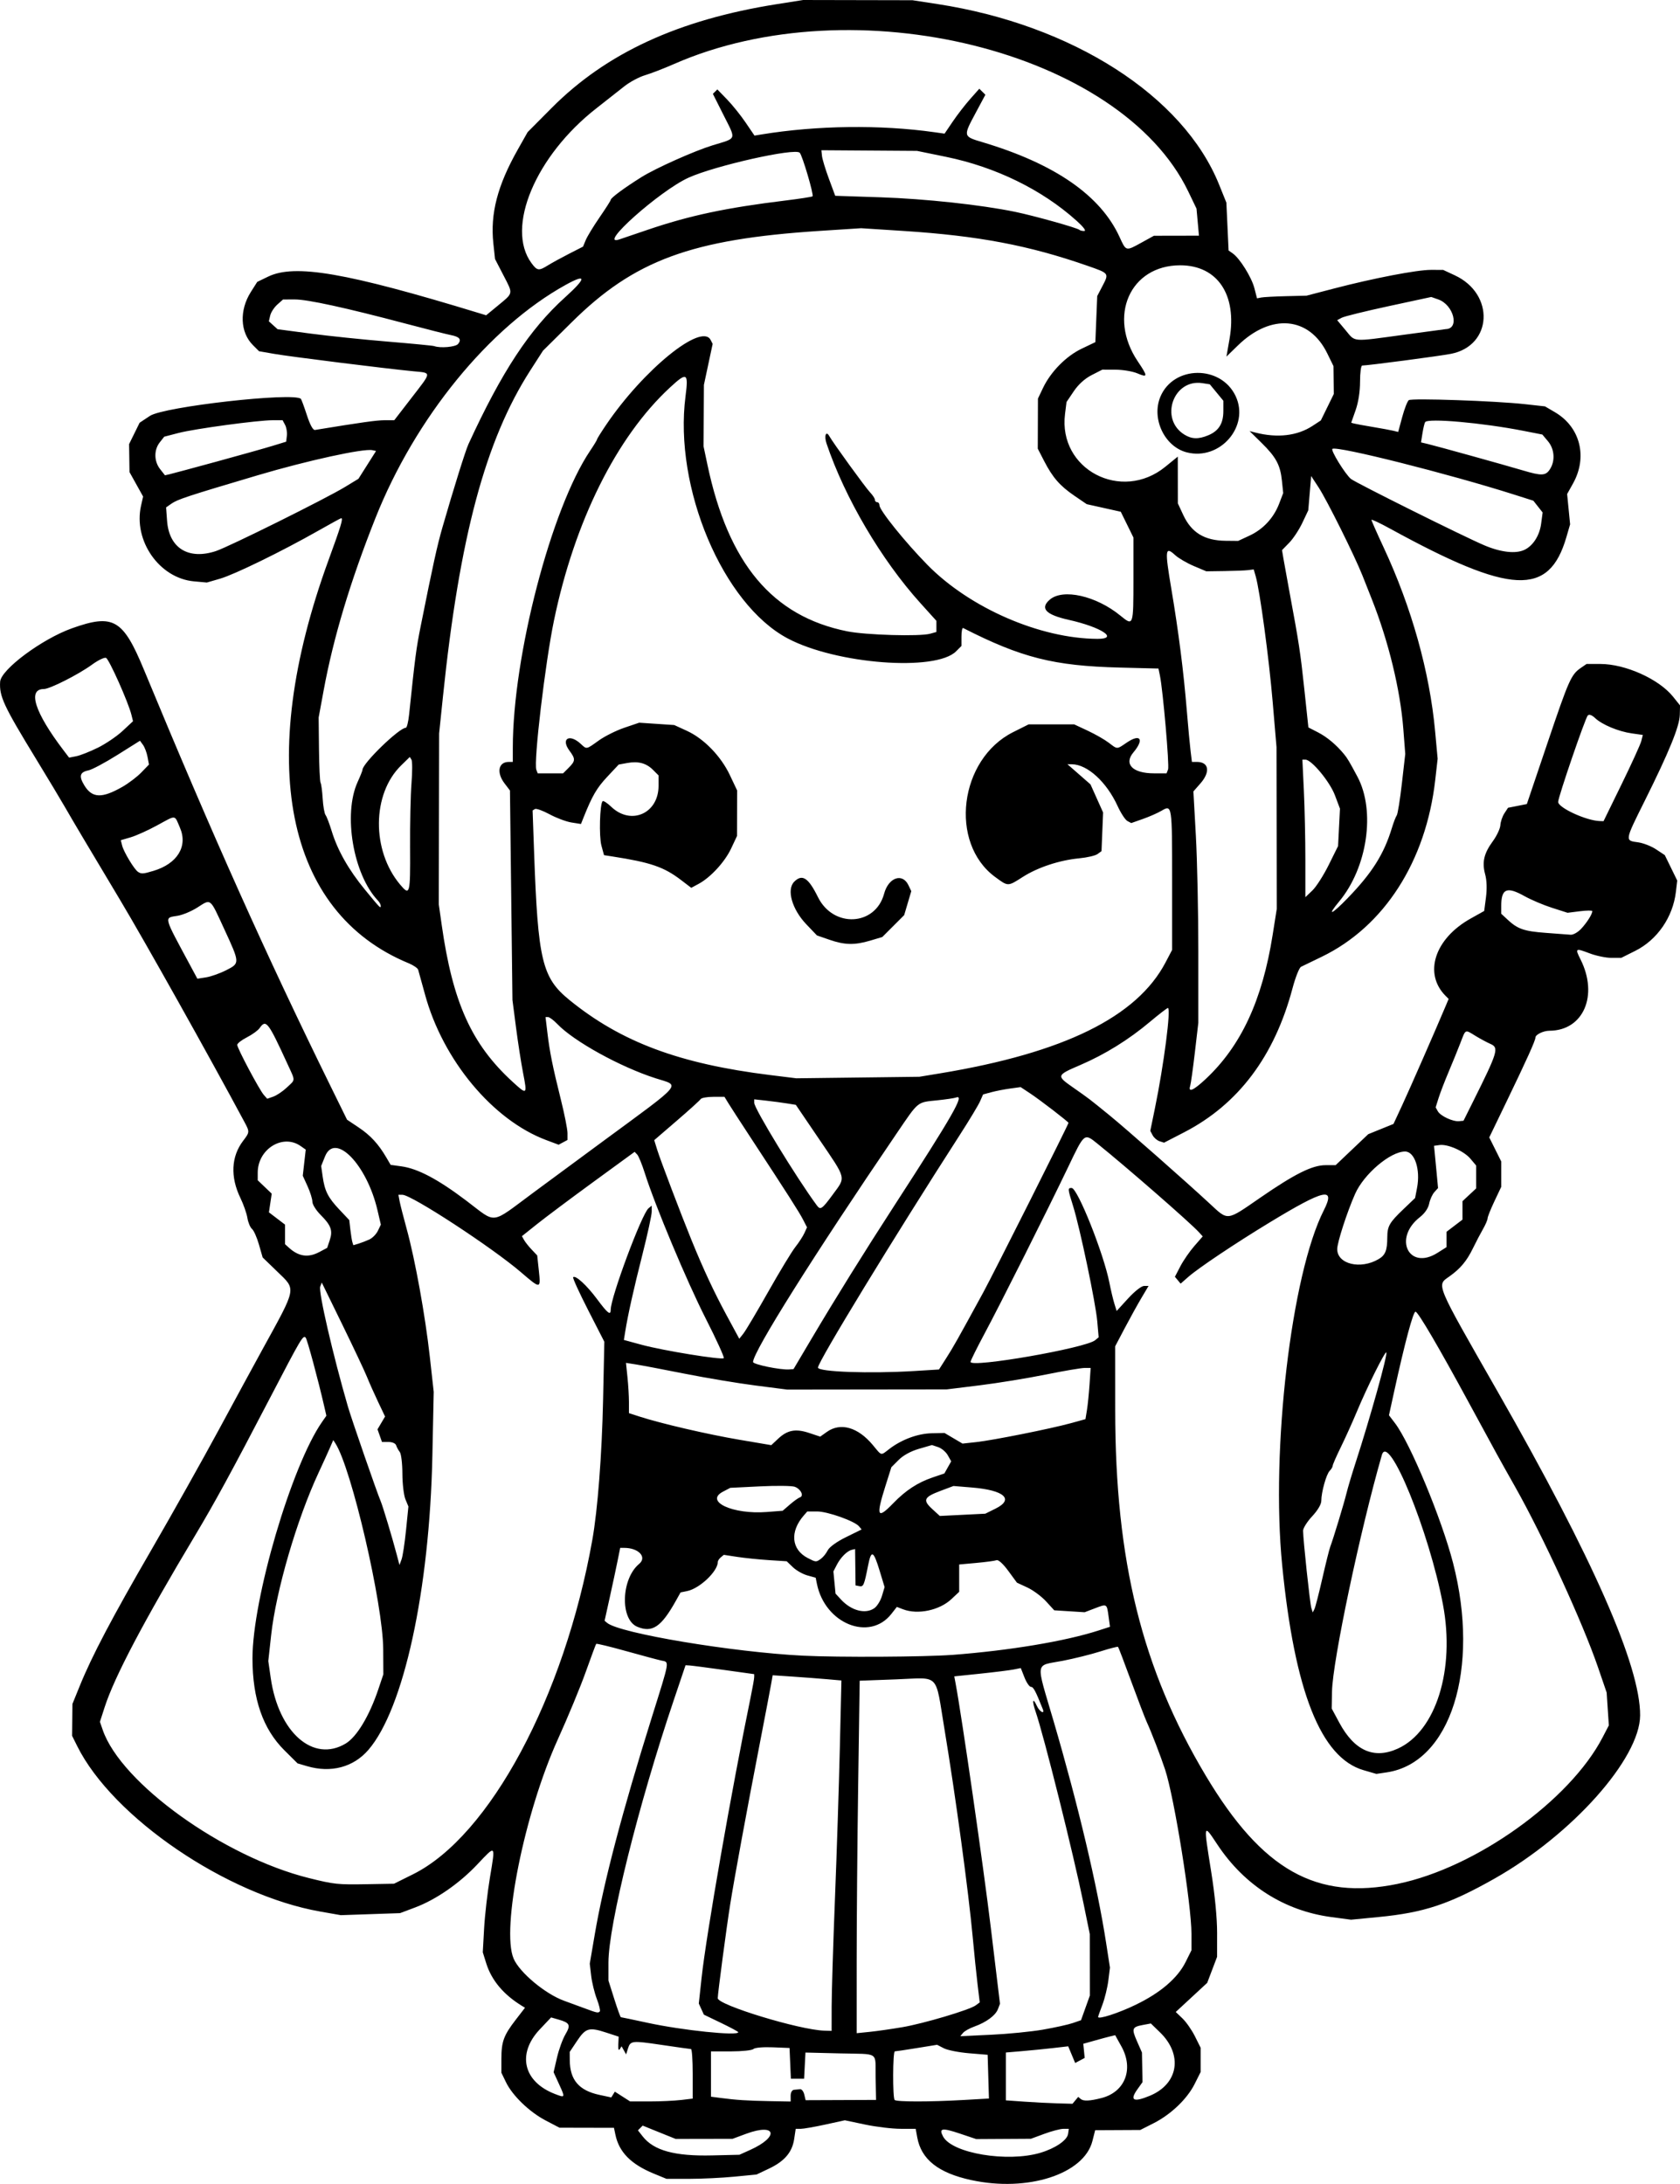 <?xml version="1.0" encoding="UTF-8" standalone="no"?>
<!-- Created with Inkscape (http://www.inkscape.org/) -->

<svg
   width="195.173mm"
   height="253.637mm"
   viewBox="0 0 195.173 253.637"
   version="1.1"
   id="svg1"
   xml:space="preserve"
   xmlns="http://www.w3.org/2000/svg"
   xmlns:svg="http://www.w3.org/2000/svg"><defs
     id="defs1" /><g
     id="layer1"
     transform="translate(-80.201,140.117)"><path
       style="fill:#000000"
       d="m 193.031,113.075 c -3.823,-0.831 -5.806,-2.399 -6.27,-4.958 l -0.18,-0.992 -1.774,-0.005 c -0.976,-0.002 -2.828,-0.226 -4.116,-0.497 l -2.342,-0.493 -2.275,0.497 c -1.251,0.273 -2.535,0.497 -2.854,0.497 h -0.579 l -0.178,1.189 c -0.23,1.531 -1.124,2.578 -2.934,3.434 l -1.44,0.681 -2.582,0.251 c -1.42,0.138 -3.773,0.251 -5.228,0.252 l -2.646,5.5e-4 -1.476,-0.607 c -2.657,-1.093 -4.041,-2.498 -4.464,-4.532 l -0.164,-0.787 -3.166,-0.007 -3.166,-0.007 -1.609,-0.841 c -1.883,-0.985 -3.848,-2.88 -4.604,-4.44 l -0.534,-1.103 v -1.619 c 0,-1.993 0.266,-2.718 1.654,-4.518 l 1.088,-1.41 -0.379,-0.233 c -2.128,-1.309 -3.508,-2.959 -4.125,-4.93 l -0.4,-1.278 0.155,-2.778 c 0.085,-1.528 0.392,-4.198 0.681,-5.934 0.642,-3.853 0.699,-3.794 -1.468,-1.497 -2.089,2.215 -4.806,4.094 -7.236,5.006 l -1.744,0.655 -3.44,0.118 -3.44,0.118 -2.381,-0.418 C 106.553,79.982 93.307,70.971 89.172,62.674 l -0.593,-1.191 0.018,-1.852 0.018,-1.852 0.861,-2.117 c 1.416,-3.484 3.74,-7.894 8.322,-15.798 2.387,-4.117 5.916,-10.403 7.844,-13.968 1.927,-3.565 4.192,-7.732 5.032,-9.26 4.042,-7.354 3.96,-6.922 1.739,-9.071 l -1.699,-1.644 -0.43,-1.499 c -0.236,-0.825 -0.6,-1.64 -0.807,-1.813 -0.208,-0.172 -0.449,-0.748 -0.535,-1.279 -0.087,-0.531 -0.451,-1.571 -0.81,-2.311 -1.189,-2.452 -1.077,-4.815 0.313,-6.64 0.77,-1.011 0.772,-1.039 0.147,-2.204 -4.087,-7.624 -11.576,-20.991 -14.452,-25.793 -3.914,-6.537 -5.509,-9.222 -6.34,-10.675 -0.47,-0.823 -2.018,-3.401 -3.439,-5.729 -3.753,-6.148 -4.253,-7.225 -4.144,-8.92 0.092,-1.418 4.857,-4.962 8.345,-6.206 4.805,-1.713 5.925,-1.07 8.359,4.807 8.012,19.344 14.198,33.144 21.677,48.357 l 1.921,3.907 1.362,0.91 c 1.365,0.913 2.294,1.923 3.212,3.495 l 0.491,0.841 1.256,0.173 c 1.904,0.262 4.229,1.49 7.515,3.971 3.625,2.736 2.712,2.846 7.85,-0.95 2.377,-1.756 5.969,-4.406 7.983,-5.887 9.574,-7.042 9.068,-6.441 6.193,-7.359 -4.095,-1.308 -9.501,-4.288 -11.43,-6.302 -0.425,-0.444 -0.908,-0.807 -1.073,-0.807 h -0.3 l 0.214,1.786 c 0.272,2.275 0.607,3.94 1.567,7.79 0.424,1.701 0.771,3.453 0.771,3.893 v 0.8 l -0.515,0.276 -0.515,0.276 -1.437,-0.538 c -6.217,-2.326 -12.018,-9.295 -14.091,-16.928 -0.376,-1.382 -0.731,-2.668 -0.79,-2.856 -0.059,-0.188 -0.556,-0.528 -1.103,-0.754 -14.365,-5.927 -17.848,-23.456 -9.305,-46.836 1.452,-3.973 1.717,-4.853 1.464,-4.853 -0.054,0 -1.274,0.668 -2.712,1.483 -4.173,2.368 -9.672,5.053 -11.348,5.54 l -1.546,0.449 -1.497,-0.136 c -4.02,-0.365 -7.064,-4.718 -6.146,-8.793 l 0.238,-1.058 -0.79,-1.42 -0.79,-1.42 -0.024,-1.623 -0.024,-1.623 0.612,-1.243 0.612,-1.243 1.198,-0.794 c 1.623,-1.075 16.693,-2.775 17.536,-1.978 0.063,0.06 0.377,0.91 0.697,1.89 0.372,1.139 0.712,1.76 0.943,1.722 5.452,-0.892 7.168,-1.131 8.093,-1.132 l 1.117,-5.2e-5 1.991,-2.58 c 2.404,-3.115 2.389,-2.896 0.206,-3.107 -3.172,-0.306 -14.291,-1.695 -16.126,-2.015 l -1.782,-0.31 -0.715,-0.715 c -1.486,-1.486 -1.585,-4.04 -0.239,-6.164 l 0.744,-1.173 1.26,-0.61 c 3.105,-1.503 9.081,-0.472 24.437,4.213 l 0.898,0.274 1.351,-1.113 c 1.832,-1.51 1.797,-1.329 0.678,-3.492 l -0.998,-1.928 -0.195,-1.816 c -0.37,-3.455 0.478,-6.718 2.824,-10.871 l 1.157,-2.048 2.778,-2.796 c 6.352,-6.394 14.758,-10.268 26.194,-12.072 l 3.043,-0.48 6.35,0.013 6.35,0.013 2.885,0.443 c 15.691,2.409 28.576,10.664 32.732,20.969 l 0.846,2.097 0.128,2.778 0.128,2.778 0.487,0.343 c 0.818,0.575 2.181,2.761 2.508,4.022 l 0.309,1.192 0.494,-0.096 c 0.272,-0.053 1.565,-0.123 2.875,-0.155 l 2.381,-0.058 3.175,-0.827 c 4.639,-1.208 9.65,-2.172 11.278,-2.169 l 1.422,0.003 1.354,0.63 c 4.67,2.174 4.382,8.161 -0.438,9.115 -1.279,0.253 -9.684,1.362 -10.324,1.362 -0.137,0 -0.248,0.836 -0.248,1.859 0,1.162 -0.193,2.407 -0.514,3.321 l -0.514,1.463 0.316,0.089 c 0.174,0.049 1.149,0.228 2.168,0.398 1.019,0.17 2.104,0.371 2.413,0.446 l 0.561,0.137 0.471,-1.74 c 0.259,-0.957 0.602,-1.836 0.762,-1.953 0.34,-0.248 10.057,0.087 13.481,0.465 l 2.342,0.259 1.155,0.677 c 2.941,1.723 3.821,5.198 2.098,8.281 l -0.682,1.22 0.173,1.76 0.173,1.76 -0.429,1.477 c -2.016,6.935 -6.425,6.727 -20.467,-0.967 -1.201,-0.658 -2.183,-1.12 -2.183,-1.028 0,0.092 0.642,1.545 1.427,3.227 3.238,6.939 5.336,14.435 5.97,21.327 l 0.293,3.187 -0.28,2.469 c -1.07,9.446 -5.932,17.02 -13.178,20.527 -1.121,0.543 -2.207,1.069 -2.413,1.169 -0.206,0.101 -0.65,1.221 -0.987,2.489 -2.096,7.897 -6.298,13.481 -12.586,16.729 l -2.337,1.207 -0.523,-0.166 c -0.288,-0.091 -0.648,-0.4 -0.801,-0.686 l -0.278,-0.52 0.529,-2.571 c 1.046,-5.081 1.904,-11.699 1.518,-11.699 -0.094,0 -1.033,0.724 -2.087,1.609 -2.472,2.076 -5.202,3.769 -8.069,5.005 -2.829,1.219 -2.834,1.238 -0.799,2.663 1.841,1.289 1.763,1.23 4.175,3.191 1.887,1.534 8.92,7.731 11.642,10.257 2.166,2.01 1.909,2.039 5.825,-0.663 4.058,-2.8 6.078,-3.807 7.638,-3.807 l 1.16,-2.088e-4 1.894,-1.799 1.894,-1.799 1.467,-0.595 1.467,-0.595 1.008,-2.17 c 0.863,-1.858 3.9,-8.785 5.039,-11.493 l 0.36,-0.856 -0.347,-0.347 c -2.592,-2.592 -1.289,-6.64 2.891,-8.98 l 1.587,-0.889 0.205,-1.576 c 0.13,-0.996 0.096,-1.98 -0.093,-2.674 -0.384,-1.411 -0.148,-2.43 0.89,-3.848 0.459,-0.627 0.854,-1.467 0.877,-1.867 0.023,-0.4 0.233,-1.017 0.466,-1.373 l 0.423,-0.646 1.093,-0.216 1.093,-0.216 2.417,-7.149 c 2.472,-7.311 2.73,-7.89 3.865,-8.67 l 0.654,-0.45 h 1.61 c 2.899,0 6.802,1.756 8.437,3.795 l 0.815,1.017 -0.028,1.1 c -0.034,1.335 -1.244,4.301 -4.069,9.971 -2.339,4.696 -2.327,4.622 -0.785,4.829 0.596,0.08 1.54,0.447 2.097,0.816 l 1.013,0.671 0.723,1.478 0.723,1.478 -0.156,1.313 c -0.348,2.937 -2.164,5.572 -4.722,6.85 l -1.628,0.814 h -1.146 c -0.63,0 -1.765,-0.235 -2.522,-0.523 -1.662,-0.631 -1.715,-0.597 -1.065,0.696 2.108,4.192 0.335,8.275 -3.601,8.291 -0.725,0.003 -1.636,0.448 -1.636,0.798 0,0.339 -0.998,2.551 -3.363,7.449 l -2,4.143 0.697,1.399 0.697,1.399 -2.1e-4,1.469 -2.1e-4,1.469 -0.794,1.677 c -0.436,0.923 -0.794,1.817 -0.794,1.989 0,0.171 -0.238,0.726 -0.529,1.233 -0.291,0.507 -0.819,1.517 -1.174,2.245 -0.72,1.478 -1.455,2.356 -2.728,3.261 -1.511,1.074 -1.727,0.559 5.609,13.395 11.072,19.371 16.569,31.86 16.543,37.584 -0.022,5.025 -7.927,13.882 -16.927,18.966 -5.295,2.991 -8.196,3.949 -13.509,4.462 l -3.148,0.304 -2.287,-0.304 c -5.445,-0.725 -10.086,-3.672 -13.226,-8.4 -1.659,-2.498 -1.643,-2.565 -0.737,3.112 0.433,2.713 0.693,5.397 0.691,7.129 l -0.003,2.778 -0.574,1.51 -0.574,1.51 -1.827,1.691 -1.827,1.691 0.785,0.752 c 0.432,0.414 1.082,1.348 1.445,2.076 l 0.66,1.324 v 1.412 1.412 l -0.691,1.38 c -0.87,1.739 -2.754,3.542 -4.765,4.561 l -1.556,0.788 -2.62,0.013 -2.62,0.013 -0.319,1.256 c -0.977,3.848 -7.53,5.959 -14.078,4.536 z m -25.7,-3.493 c 3.453,-1.55 3.053,-3.18 -0.461,-1.879 l -1.563,0.579 -3.307,0.006 -3.307,0.006 -1.058,-0.425 c -0.582,-0.234 -1.444,-0.582 -1.915,-0.774 l -0.856,-0.349 -0.276,0.276 -0.276,0.276 0.56,0.712 c 1.287,1.637 3.724,2.302 8.054,2.199 l 3.175,-0.075 z m 33.736,0.323 c 1.727,-0.513 3.112,-1.457 3.218,-2.194 l 0.085,-0.586 h -0.638 c -0.351,0 -1.342,0.259 -2.201,0.576 l -1.563,0.576 -3.175,0.019 -3.175,0.019 -1.915,-0.643 c -2.072,-0.695 -2.459,-0.627 -1.939,0.345 1.045,1.953 7.471,3.026 11.304,1.888 z m 4.062,-6.091 0.332,-0.4 0.302,0.251 c 0.316,0.263 1.067,0.226 2.405,-0.118 2.74,-0.703 3.77,-3.369 2.315,-5.989 l -0.728,-1.31 -0.529,0.127 c -0.291,0.07 -1.124,0.294 -1.852,0.499 l -1.323,0.372 0.081,0.821 0.081,0.821 -0.552,0.295 -0.552,0.295 -0.405,-0.969 -0.405,-0.969 -1.77,0.203 c -0.974,0.111 -2.604,0.273 -3.622,0.36 l -1.852,0.157 v 2.778 2.778 l 2.117,0.15 c 1.164,0.083 2.906,0.172 3.87,0.198 l 1.754,0.049 z m -45.842,-0.036 1.389,-0.167 v -2.874 c 0,-1.58 -0.089,-2.877 -0.198,-2.88 -0.109,-0.004 -1.653,-0.221 -3.432,-0.484 -3.478,-0.513 -3.605,-0.498 -3.907,0.467 l -0.199,0.638 -0.264,-0.472 -0.264,-0.472 -0.212,0.342 c -0.128,0.207 -0.194,-0.014 -0.168,-0.558 l 0.044,-0.9 -1.455,-0.475 c -1.98,-0.647 -2.377,-0.534 -3.373,0.957 l -0.86,1.287 0.006,0.962 c 0.014,2.293 1.063,3.521 3.446,4.032 l 1.376,0.295 0.207,-0.335 0.207,-0.335 0.885,0.566 0.885,0.566 2.249,0.002 c 1.237,0.001 2.874,-0.073 3.638,-0.165 z m 12.766,-0.49 c 0,-0.394 0.161,-0.678 0.397,-0.701 0.218,-0.022 0.54,-0.052 0.716,-0.066 0.175,-0.015 0.388,0.266 0.472,0.624 l 0.154,0.651 4.092,-0.016 4.092,-0.016 -0.048,-2.578 c -0.058,-3.109 0.532,-2.711 -4.185,-2.826 l -3.969,-0.097 -0.079,1.521 -0.079,1.521 h -0.768 -0.768 l -0.078,-1.786 -0.078,-1.786 -1.959,-0.079 c -1.121,-0.045 -2.077,0.04 -2.236,0.198 -0.152,0.152 -1.325,0.277 -2.605,0.277 h -2.328 v 2.63 2.63 l 1.124,0.148 c 1.808,0.239 3.084,0.321 5.689,0.369 l 2.447,0.044 z m 20.051,0.487 2.986,-0.172 -0.075,-2.539 -0.075,-2.539 -2.158,-0.179 c -1.187,-0.098 -2.509,-0.36 -2.937,-0.582 l -0.779,-0.403 -2.355,0.382 c -1.295,0.21 -2.444,0.383 -2.553,0.383 -0.245,0.001 -0.266,5.401 -0.022,5.645 0.224,0.224 4.1,0.225 7.969,0.002 z m 21.695,-0.5 c 3.311,-1.379 3.844,-4.763 1.159,-7.363 l -1.059,-1.026 -0.938,0.176 c -1.254,0.235 -1.318,0.421 -0.658,1.917 l 0.564,1.281 0.032,1.72 0.032,1.72 -0.595,0.835 c -0.927,1.299 -0.454,1.539 1.464,0.74 z m -68.627,-1.29 -0.657,-1.435 0.395,-1.704 c 0.217,-0.937 0.655,-2.144 0.972,-2.682 0.647,-1.097 0.53,-1.352 -0.793,-1.731 l -0.866,-0.248 -1.304,1.377 c -2.686,2.836 -1.933,6.089 1.739,7.509 1.213,0.469 1.219,0.456 0.514,-1.085 z m 56.219,-6.387 c 1.366,-0.238 2.914,-0.58 3.44,-0.761 l 0.956,-0.328 0.513,-1.431 0.513,-1.431 -0.004,-3.572 -0.004,-3.572 -0.729,-3.567 c -1.181,-5.782 -4.612,-19.506 -5.576,-22.302 -0.429,-1.246 -0.319,-1.675 0.16,-0.623 0.31,0.68 0.946,1.018 0.686,0.365 -0.841,-2.114 -1.088,-2.58 -1.369,-2.58 -0.18,0 -0.521,-0.492 -0.757,-1.093 l -0.429,-1.093 -0.831,0.166 c -0.457,0.091 -2.196,0.308 -3.864,0.482 l -3.033,0.316 0.152,0.809 c 0.727,3.882 3.244,21.335 4.096,28.404 l 1.062,8.809 -0.235,0.618 c -0.281,0.739 -1.354,1.534 -2.736,2.027 -0.555,0.198 -1.15,0.531 -1.323,0.74 l -0.314,0.381 3.572,-0.166 c 1.965,-0.091 4.69,-0.361 6.056,-0.598 z m -35.424,0.3 c 0,-0.063 -0.899,-0.546 -1.997,-1.075 l -1.997,-0.961 -0.295,-0.646 -0.295,-0.646 0.322,-2.975 c 0.544,-5.029 3.503,-21.945 5.717,-32.682 0.218,-1.059 0.397,-2.076 0.397,-2.261 v -0.335 l -3.506,-0.489 c -1.928,-0.269 -3.723,-0.502 -3.988,-0.518 l -0.483,-0.028 -1.384,4.101 c -4.105,12.161 -7.572,26.096 -7.572,30.435 v 2.082 l 0.673,2.13 c 0.37,1.172 0.718,2.13 0.773,2.13 0.055,0 1.457,0.293 3.116,0.652 4.061,0.878 10.52,1.545 10.52,1.086 z m 19.05,-0.577 c 2.507,-0.43 7.815,-2.008 8.536,-2.538 l 0.467,-0.343 -0.254,-2.117 c -0.139,-1.164 -0.39,-3.605 -0.557,-5.424 -0.487,-5.314 -2.005,-16.489 -3.284,-24.186 -1.105,-6.651 -0.46,-5.983 -5.594,-5.792 l -4.257,0.158 -0.175,12.065 c -0.096,6.636 -0.175,15.847 -0.175,20.468 l -3.1e-4,8.403 1.521,-0.155 c 0.837,-0.085 2.533,-0.329 3.77,-0.54 z m -8.2,-2.418 c 0.001,-1.564 0.174,-7.19 0.384,-12.502 0.21,-5.312 0.465,-13.188 0.567,-17.503 l 0.184,-7.846 -1.693,-0.149 c -0.931,-0.082 -2.729,-0.218 -3.994,-0.303 l -2.301,-0.154 -0.175,1.005 c -0.096,0.553 -0.694,3.684 -1.328,6.958 -1.567,8.092 -2.924,15.468 -3.431,18.649 -0.43,2.699 -1.444,10.344 -1.445,10.891 -7.7e-4,0.791 9.482,3.682 12.369,3.772 l 0.86,0.027 z m 35.338,-0.197 c 2.861,-1.38 4.85,-3.084 5.782,-4.954 l 0.682,-1.369 v -1.877 c 0,-3.44 -1.991,-15.861 -3.065,-19.113 -0.503,-1.523 -1.613,-4.403 -2.12,-5.496 -0.202,-0.437 -1.016,-2.563 -1.809,-4.725 -0.793,-2.162 -1.483,-3.973 -1.535,-4.024 -0.051,-0.051 -0.981,0.188 -2.066,0.532 -1.085,0.344 -3.045,0.832 -4.354,1.085 -3.288,0.634 -3.167,-0.155 -1.071,7 2.86,9.768 5.072,19.101 6.104,25.759 l 0.445,2.873 -0.186,1.493 c -0.102,0.821 -0.412,2.088 -0.688,2.816 -0.276,0.728 -0.502,1.366 -0.502,1.419 -4.5e-4,0.325 2.34,-0.431 4.384,-1.417 z m -62.27,0.779 c 0.08,-0.08 -0.077,-0.733 -0.35,-1.451 -0.273,-0.718 -0.569,-1.932 -0.657,-2.698 l -0.162,-1.394 0.588,-3.44 c 1.023,-5.989 3.19,-14.228 6.623,-25.182 2.12,-6.766 2.055,-6.379 1.111,-6.582 -0.4,-0.086 -2.249,-0.582 -4.108,-1.101 -1.859,-0.519 -3.419,-0.897 -3.467,-0.84 -0.048,0.057 -0.597,1.532 -1.22,3.279 -0.623,1.746 -2.078,5.259 -3.233,7.805 -3.877,8.548 -6.599,22.04 -5.139,25.475 0.681,1.601 3.675,4.102 5.856,4.89 0.437,0.158 1.449,0.53 2.249,0.827 1.623,0.602 1.703,0.619 1.91,0.413 z m 92.715,-14.819 c 9.062,-1.872 19.958,-9.661 23.777,-16.996 l 0.729,-1.401 -0.126,-1.906 -0.126,-1.906 -0.997,-2.91 c -1.792,-5.229 -6.402,-15.266 -9.663,-21.034 -1.811,-3.204 -2.039,-3.618 -5.314,-9.657 -3.519,-6.491 -5.877,-10.519 -6.223,-10.635 -0.264,-0.088 -1.243,3.558 -2.508,9.347 l -0.586,2.681 0.695,0.912 c 1.773,2.325 5.427,11.118 6.75,16.244 3.167,12.271 -0.289,23.206 -7.685,24.315 l -1.223,0.183 -1.492,-0.434 c -4.957,-1.441 -8.005,-9.123 -9.454,-23.828 -1.324,-13.43 1.066,-33.769 4.84,-41.198 1.398,-2.752 0.089,-2.458 -6.286,1.41 -3.959,2.402 -8.269,5.285 -9.444,6.317 l -0.905,0.794 -0.332,-0.399 -0.332,-0.399 0.63,-1.213 c 0.347,-0.667 1.074,-1.722 1.616,-2.345 l 0.986,-1.132 -0.456,-0.499 c -1.023,-1.118 -8.404,-7.554 -11.756,-10.252 -1.565,-1.26 -1.507,-1.306 -3.426,2.704 -2.386,4.985 -7.861,15.89 -9.712,19.343 -0.893,1.666 -1.624,3.141 -1.624,3.279 0,0.727 13.367,-1.597 14.475,-2.517 l 0.409,-0.339 -0.163,-1.858 c -0.187,-2.138 -2.008,-10.822 -2.803,-13.367 -0.64,-2.049 -0.645,-2.117 -0.173,-2.117 0.684,0 3.713,7.592 4.381,10.98 0.172,0.873 0.433,1.974 0.58,2.447 l 0.267,0.859 1.329,-1.454 c 0.755,-0.827 1.556,-1.454 1.854,-1.454 h 0.524 l -0.825,1.389 c -0.454,0.764 -1.327,2.342 -1.94,3.506 l -1.115,2.117 0.004,7.408 c 0.009,17.53 3.116,30.064 10.527,42.466 6.558,10.974 12.841,14.509 22.314,12.552 z M 128.181,77.56 c 8.911,-4.43 17.58,-20.589 20.832,-38.83 0.623,-3.494 1.113,-9.869 1.251,-16.272 l 0.145,-6.747 -1.882,-3.677 c -1.035,-2.023 -1.819,-3.741 -1.741,-3.819 0.268,-0.268 1.586,0.939 2.776,2.543 1.239,1.67 1.59,1.94 1.59,1.224 0,-1.442 3.608,-11.12 4.386,-11.766 l 0.376,-0.312 v 0.705 c 0,0.388 -0.485,2.621 -1.078,4.963 -1.039,4.104 -1.679,6.969 -2.002,8.977 l -0.154,0.954 2.071,0.563 c 2.472,0.672 9.301,1.783 9.533,1.55 0.09,-0.09 -0.854,-2.163 -2.098,-4.606 -2.192,-4.306 -5.88,-13.106 -7.074,-16.879 -0.322,-1.018 -0.72,-1.991 -0.884,-2.163 l -0.299,-0.312 -4.782,3.487 c -2.63,1.918 -5.576,4.122 -6.546,4.897 l -1.765,1.41 0.246,0.442 c 0.135,0.243 0.535,0.746 0.888,1.119 l 0.642,0.677 0.19,1.77 c 0.23,2.143 0.207,2.145 -2.056,0.199 -3.346,-2.877 -12.732,-9.012 -13.789,-9.012 h -0.472 l 0.137,0.728 c 0.075,0.4 0.447,1.859 0.827,3.241 0.982,3.575 2.151,10.033 2.683,14.817 l 0.456,4.101 -0.155,7.408 c -0.327,15.628 -3.327,29.416 -7.436,34.174 -1.742,2.018 -4.348,2.706 -7.137,1.886 l -1.089,-0.32 -1.531,-1.52 c -2.492,-2.475 -3.705,-5.966 -3.707,-10.672 -0.003,-6.925 4.544,-22.378 8.077,-27.454 l 0.509,-0.731 -0.258,-1.121 c -0.714,-3.105 -1.972,-7.76 -2.147,-7.945 -0.305,-0.322 -0.505,0.016 -4.121,6.957 -4.497,8.63 -6.443,12.203 -8.721,16.007 -5.98,9.987 -9.374,16.427 -10.507,19.932 l -0.556,1.72 0.328,0.948 c 2.141,6.195 14.039,14.737 23.956,17.199 2.959,0.735 3.318,0.772 6.795,0.71 l 3.09,-0.055 z m 114.412,-14.596 c 4.426,-2.01 6.671,-9.174 5.244,-16.73 -1.602,-8.479 -6.327,-20.044 -7.098,-17.37 -2.532,8.791 -5.725,23.929 -5.792,27.461 l -0.037,1.984 0.876,1.631 c 1.761,3.277 4.03,4.285 6.807,3.024 z m -122.234,-0.588 c 1.291,-0.774 2.751,-3.201 3.799,-6.317 l 0.578,-1.718 -0.015,-2.914 c -0.027,-5.275 -3.691,-21.04 -5.559,-23.921 l -0.244,-0.376 -0.392,0.905 c -0.216,0.498 -0.808,1.798 -1.316,2.89 -2.526,5.424 -4.942,13.699 -5.509,18.864 l -0.33,3.008 0.282,1.962 c 0.913,6.347 4.942,9.872 8.705,7.617 z M 190.805,52.084 c 6.692,-0.511 13.148,-1.588 17.032,-2.842 l 1.317,-0.425 -0.163,-1.186 c -0.208,-1.516 -0.178,-1.498 -1.588,-0.96 l -1.195,0.456 -1.765,-0.112 -1.765,-0.112 -0.956,-1.044 c -0.526,-0.574 -1.501,-1.296 -2.167,-1.605 l -1.211,-0.561 -1.008,-1.373 c -0.601,-0.819 -1.15,-1.318 -1.361,-1.237 -0.195,0.075 -1.251,0.217 -2.347,0.316 l -1.994,0.181 v 1.586 1.586 l -0.889,0.838 c -1.393,1.314 -3.91,1.849 -5.626,1.196 l -0.728,-0.277 -0.635,0.811 c -2.53,3.232 -7.71,1.144 -8.649,-3.487 l -0.145,-0.716 -0.965,-0.267 c -0.531,-0.147 -1.288,-0.576 -1.683,-0.954 l -0.718,-0.688 -2.085,-0.135 c -1.147,-0.074 -2.791,-0.242 -3.654,-0.374 l -1.569,-0.239 -0.349,0.29 c -0.192,0.159 -0.349,0.403 -0.349,0.541 0,1.079 -2.103,3.077 -3.552,3.375 l -0.774,0.159 -0.549,0.981 c -1.702,3.041 -2.737,3.735 -4.482,3.006 -2.015,-0.842 -1.874,-5.563 0.217,-7.299 0.945,-0.784 -0.056,-1.862 -1.729,-1.862 h -0.471 l -0.306,1.521 c -0.168,0.837 -0.576,2.742 -0.906,4.233 l -0.6,2.712 0.3,0.249 c 1.45,1.204 14.614,3.404 22.773,3.806 4.119,0.203 14.121,0.149 17.295,-0.093 z m -9.028,-5.427 c 0.319,-0.224 0.718,-0.866 0.886,-1.429 l 0.306,-1.022 -0.567,-1.865 c -0.727,-2.395 -0.98,-2.514 -1.352,-0.639 -0.456,2.299 -0.536,2.489 -1.016,2.395 l -0.44,-0.086 -0.026,-2.112 -0.026,-2.112 -0.371,0.087 c -0.554,0.13 -1.301,0.873 -1.751,1.742 l -0.399,0.772 0.124,1.288 0.124,1.288 0.633,0.687 c 1.2,1.301 2.844,1.728 3.874,1.006 z m 52.039,-3.43 c 0.398,-1.746 0.814,-3.413 0.925,-3.704 0.351,-0.922 1.583,-4.98 1.888,-6.218 0.161,-0.655 0.622,-2.203 1.024,-3.44 1.719,-5.286 3.791,-12.718 3.6,-12.91 -0.149,-0.149 -2.244,4.056 -3.398,6.824 -0.516,1.237 -1.364,3.115 -1.884,4.174 -0.52,1.059 -0.946,2.033 -0.946,2.164 0,0.131 -0.157,0.396 -0.349,0.588 -0.39,0.391 -0.974,2.481 -0.974,3.487 0,0.398 -0.415,1.099 -1.058,1.789 -0.582,0.624 -1.058,1.378 -1.058,1.676 0.001,1.012 0.799,8.476 0.96,8.984 l 0.161,0.506 0.193,-0.374 c 0.106,-0.206 0.519,-1.803 0.916,-3.549 z m -106.445,-5.629 0.277,-2.753 -0.347,-0.836 c -0.191,-0.46 -0.35,-1.8 -0.353,-2.978 -0.003,-1.178 -0.139,-2.309 -0.301,-2.514 -0.162,-0.204 -0.351,-0.55 -0.42,-0.768 -0.073,-0.232 -0.441,-0.397 -0.887,-0.397 h -0.762 l -0.26,-0.734 -0.26,-0.734 0.439,-0.744 0.439,-0.744 -0.808,-1.698 c -0.444,-0.934 -1.023,-2.233 -1.286,-2.888 -0.263,-0.655 -1.554,-3.392 -2.869,-6.083 l -2.391,-4.892 -0.18,0.468 c -0.224,0.584 1.479,7.962 3.22,13.947 0.429,1.475 3.385,10.009 3.804,10.98 0.245,0.569 1.358,4.27 1.87,6.218 l 0.313,1.191 0.242,-0.644 c 0.133,-0.354 0.367,-1.883 0.519,-3.398 z m 48.215,3.31 c 0.252,-0.184 0.602,-0.624 0.778,-0.976 0.19,-0.381 1.051,-1.001 2.127,-1.53 l 1.808,-0.889 -0.3,-0.361 c -0.507,-0.611 -3.653,-1.73 -4.865,-1.73 h -1.147 l -0.404,0.463 c -1.644,1.885 -1.454,3.958 0.454,4.944 0.961,0.497 0.975,0.498 1.548,0.078 z m 20.278,-5.819 c 2.183,-1.085 1.005,-2.139 -2.733,-2.447 l -2.159,-0.178 -1.54,0.579 c -1.898,0.713 -2.055,1.066 -0.93,2.095 l 0.882,0.807 2.643,-0.132 2.643,-0.132 z m -23.902,-0.469 c 0.459,-0.398 0.986,-0.775 1.172,-0.837 0.498,-0.166 0.094,-0.978 -0.611,-1.23 -0.331,-0.118 -2.15,-0.138 -4.042,-0.045 l -3.44,0.17 -0.86,0.452 c -2.151,1.131 1.152,2.658 5.093,2.355 l 1.852,-0.143 z m 12.009,-0.151 c 1.456,-1.503 2.843,-2.41 4.597,-3.004 l 1.345,-0.456 0.397,-0.704 0.397,-0.704 -0.397,-0.706 c -0.218,-0.389 -0.722,-0.814 -1.119,-0.946 l -0.722,-0.24 -1.508,0.438 c -0.944,0.274 -1.826,0.756 -2.357,1.288 l -0.849,0.849 -0.691,2.186 c -1.119,3.542 -0.949,3.916 0.908,1.999 z m -0.442,-6.315 c 1.425,-1.087 3.29,-1.777 4.901,-1.814 l 1.498,-0.034 1.046,0.617 1.046,0.617 1.592,-0.173 c 1.937,-0.21 8.624,-1.546 10.978,-2.193 l 1.713,-0.471 0.173,-1.056 c 0.095,-0.581 0.231,-1.919 0.302,-2.974 l 0.13,-1.918 h -0.717 c -0.394,0 -2.432,0.347 -4.529,0.772 -2.096,0.424 -5.538,0.985 -7.648,1.245 l -3.836,0.474 -9.26,0.011 -9.26,0.011 -3.704,-0.476 c -2.037,-0.262 -5.728,-0.878 -8.202,-1.369 -2.474,-0.491 -5.022,-0.975 -5.663,-1.075 l -1.165,-0.183 0.173,1.656 c 0.095,0.911 0.173,2.225 0.173,2.919 v 1.263 l 1.257,0.407 c 2.473,0.801 7.905,2.061 11.561,2.681 l 3.719,0.63 0.794,-0.746 c 1.079,-1.014 2.032,-1.192 3.597,-0.673 l 1.292,0.429 0.772,-0.549 c 1.589,-1.131 3.618,-0.549 5.349,1.536 1.066,1.283 0.869,1.239 1.921,0.436 z m 2.921,-9.045 2.838,-0.174 0.859,-1.348 c 0.828,-1.298 1.229,-2.011 4.28,-7.596 1.184,-2.167 9.905,-19.513 9.905,-19.7 0,-0.121 -3.304,-2.661 -4.433,-3.408 l -1.125,-0.745 -1.228,0.168 c -0.676,0.093 -1.657,0.284 -2.182,0.426 l -0.953,0.257 -0.353,0.8 c -0.194,0.44 -1.254,2.199 -2.356,3.91 -7.631,11.846 -16.474,26.343 -16.474,27.01 0,0.506 5.994,0.72 11.222,0.4 z m -11.942,-3.795 c 2.817,-4.751 6.082,-9.998 9.633,-15.478 6.789,-10.478 8.164,-12.883 7.14,-12.49 -0.193,0.074 -1.175,0.22 -2.183,0.325 -2.393,0.248 -2.138,0.041 -4.721,3.835 -9.676,14.214 -16.69,25.375 -16.69,26.557 0,0.285 3.199,0.942 4.204,0.863 l 0.499,-0.039 z m -5.049,-5.424 c 1.316,-2.328 2.728,-4.658 3.138,-5.176 0.41,-0.519 0.884,-1.246 1.052,-1.617 l 0.307,-0.674 -0.462,-0.897 c -0.455,-0.883 -1.799,-2.985 -6.07,-9.496 -1.194,-1.819 -2.37,-3.635 -2.614,-4.035 l -0.443,-0.728 h -1.301 c -0.716,0 -1.374,0.118 -1.463,0.262 -0.089,0.144 -1.34,1.277 -2.78,2.516 l -2.618,2.254 0.347,1.122 c 0.363,1.173 2.789,7.558 3.996,10.514 1.382,3.387 2.6,5.996 4.058,8.692 l 1.481,2.738 0.49,-0.622 c 0.27,-0.342 1.567,-2.527 2.883,-4.855 z m 70.903,-3.775 c 0.782,-0.461 1.002,-1.012 1.007,-2.526 0.005,-1.302 0.245,-1.721 1.88,-3.28 l 1.35,-1.288 0.227,-1.18 c 0.412,-2.139 -0.274,-4.223 -1.391,-4.223 -1.708,0 -4.782,2.608 -5.808,4.927 -0.939,2.123 -2.075,5.631 -2.075,6.408 0,1.747 2.707,2.4 4.81,1.161 z m 6.837,-0.726 1.053,-0.665 V 3.833 2.941 l 0.926,-0.706 0.926,-0.706 V 0.458 -0.613 l 0.794,-0.741 0.794,-0.741 v -1.329 -1.329 l -0.669,-0.795 c -0.748,-0.888 -2.635,-1.72 -3.596,-1.584 l -0.63,0.089 0.067,0.661 c 0.037,0.364 0.142,1.468 0.234,2.453 l 0.167,1.792 -0.43,0.475 c -0.236,0.261 -0.507,0.862 -0.602,1.335 -0.107,0.537 -0.513,1.127 -1.08,1.57 -3.14,2.455 -1.273,6.24 2.045,4.146 z M 117.289,5.298 118.211,4.807 118.511,3.909 c 0.371,-1.114 0.152,-1.717 -1.066,-2.935 -0.524,-0.524 -0.953,-1.209 -0.953,-1.523 0,-0.314 -0.251,-1.121 -0.558,-1.795 l -0.558,-1.225 0.172,-1.517 0.172,-1.517 -0.599,-0.419 c -2.071,-1.45 -4.979,0.357 -4.979,3.095 v 0.885 l 0.813,0.777 0.813,0.777 -0.162,1.085 -0.162,1.085 0.936,0.714 0.936,0.714 v 1.136 1.136 l 0.468,0.424 c 1.118,1.012 2.232,1.168 3.504,0.49 z m 5.814,-1.458 c 0.362,-0.167 0.813,-0.625 1.001,-1.018 l 0.342,-0.713 -0.389,-1.666 c -1.244,-5.334 -4.948,-9.126 -6.1,-6.246 l -0.444,1.108 0.171,1.207 c 0.24,1.695 0.623,2.454 1.943,3.851 l 1.151,1.218 0.127,1.111 c 0.07,0.611 0.176,1.268 0.236,1.46 l 0.109,0.349 0.597,-0.179 c 0.328,-0.099 0.893,-0.316 1.256,-0.484 z m 53.846,-5.224 c 1.533,-2.082 1.626,-1.701 -1.551,-6.38 l -2.741,-4.037 -1.029,-0.166 c -0.566,-0.091 -1.654,-0.235 -2.418,-0.321 l -1.389,-0.155 v 0.405 c 0,0.67 4.921,8.73 7.275,11.914 0.42,0.568 0.596,0.449 1.854,-1.26 z m 74.34,-10.707 c 2.94,-5.895 3.077,-6.347 2.058,-6.789 -0.4,-0.174 -1.172,-0.588 -1.715,-0.92 -1.262,-0.773 -1.138,-0.829 -1.759,0.784 -0.294,0.764 -0.912,2.282 -1.373,3.373 -0.461,1.091 -0.991,2.468 -1.176,3.059 l -0.338,1.075 0.253,0.453 c 0.307,0.548 1.743,1.22 2.462,1.152 l 0.522,-0.05 z M 113.515,-13.807 c 1.033,-0.966 1.023,-0.699 0.103,-2.701 -2.286,-4.979 -2.511,-5.269 -3.263,-4.199 -0.19,0.27 -0.852,0.749 -1.47,1.064 -0.618,0.315 -1.124,0.709 -1.124,0.876 0,0.39 2.574,5.234 3.091,5.816 l 0.392,0.442 0.706,-0.246 c 0.388,-0.135 1.093,-0.608 1.566,-1.05 z m 27.449,-1.729 c -0.223,-1.15 -0.591,-3.52 -0.817,-5.266 l -0.412,-3.175 -0.145,-12.166 -0.145,-12.166 -0.628,-0.824 c -0.958,-1.256 -0.718,-2.494 0.483,-2.494 h 0.476 l 3.9e-4,-1.654 c 0.003,-10.652 4.469,-27.797 8.985,-34.488 0.442,-0.655 0.804,-1.251 0.804,-1.325 0,-0.073 0.482,-0.843 1.071,-1.711 4.338,-6.387 11.067,-11.851 12.116,-9.837 l 0.241,0.463 -0.508,2.381 -0.508,2.381 -0.02,3.572 -0.02,3.572 0.447,2.117 c 2.428,11.501 7.555,17.613 16.239,19.359 2.166,0.436 8.427,0.618 9.636,0.28 l 0.728,-0.203 v -0.647 -0.647 l -1.86,-2.06 c -4.546,-5.034 -8.771,-12.214 -10.903,-18.53 -0.303,-0.898 -0.06,-1.543 0.324,-0.858 0.444,0.793 4.195,5.968 4.737,6.535 0.307,0.321 0.558,0.708 0.558,0.86 0,0.152 0.119,0.276 0.265,0.276 0.146,0 0.265,0.163 0.265,0.362 0,0.578 2.988,4.286 5.583,6.927 4.912,5 13.085,8.554 19.736,8.582 2.538,0.011 0.474,-1.356 -3.333,-2.207 -2.67,-0.597 -3.366,-1.335 -2.207,-2.342 1.525,-1.325 5.392,-0.454 8.209,1.851 1.514,1.239 1.515,1.238 1.515,-4.265 v -4.806 l -0.735,-1.496 -0.735,-1.496 -1.977,-0.44 -1.977,-0.44 -1.428,-0.974 c -1.692,-1.155 -2.53,-2.116 -3.525,-4.046 l -0.735,-1.426 0.01,-2.91 0.01,-2.91 0.585,-1.228 c 0.898,-1.884 2.685,-3.7 4.492,-4.563 l 1.592,-0.761 0.109,-2.677 0.109,-2.677 0.581,-1.114 c 0.81,-1.552 0.841,-1.509 -1.734,-2.407 -6.794,-2.369 -12.664,-3.48 -21.339,-4.039 l -4.933,-0.318 -4.823,0.312 c -14.897,0.964 -21.529,3.406 -28.801,10.607 l -3.341,3.308 -1.471,2.287 c -5.218,8.113 -8.228,19.358 -10.154,37.929 l -0.439,4.233 -0.02,9.922 -0.02,9.922 0.338,2.381 c 1.281,9.019 3.463,13.856 8.219,18.217 1.712,1.57 1.734,1.551 1.231,-1.044 z m 79.29,0.753 c 4.125,-3.853 6.594,-9.16 7.797,-16.759 l 0.478,-3.019 -0.015,-9.393 -0.015,-9.393 -0.449,-5.292 c -0.431,-5.08 -1.488,-12.891 -1.969,-14.552 l -0.23,-0.794 -0.638,0.081 c -0.351,0.045 -1.59,0.094 -2.754,0.11 l -2.117,0.029 -1.455,-0.616 c -0.8,-0.339 -1.773,-0.908 -2.162,-1.264 -1.166,-1.069 -1.215,-0.647 -0.446,3.909 0.845,5.01 1.421,9.551 1.811,14.287 0.15,1.819 0.342,3.873 0.427,4.564 l 0.155,1.257 h 0.584 c 1.392,0 1.579,1.159 0.403,2.498 l -0.815,0.929 0.286,5.143 c 0.157,2.829 0.286,8.875 0.286,13.436 v 8.293 l -0.401,3.438 c -0.221,1.891 -0.467,3.646 -0.547,3.901 -0.251,0.796 0.39,0.511 1.787,-0.794 z m -30.843,-0.675 c 14.395,-2.381 22.87,-6.549 26.197,-12.885 l 0.764,-1.455 v -8.114 c 0,-8.718 -0.007,-8.767 -1.219,-8.051 -0.443,0.262 -1.419,0.692 -2.168,0.956 l -1.363,0.48 -0.45,-0.241 c -0.247,-0.132 -0.759,-0.918 -1.138,-1.745 -1.277,-2.79 -3.502,-4.823 -5.3,-4.843 l -0.525,-0.006 1.34,1.172 1.34,1.172 0.732,1.631 0.732,1.631 -0.092,2.245 -0.092,2.245 -0.461,0.337 c -0.254,0.185 -1.206,0.408 -2.117,0.494 -2.284,0.216 -4.821,1.05 -6.55,2.154 -1.779,1.135 -1.704,1.135 -3.224,0.019 -5.388,-3.954 -4.183,-13.685 2.083,-16.824 l 1.803,-0.903 2.646,-5.7e-5 2.646,-5.7e-5 1.576,0.737 c 0.867,0.405 1.96,1.03 2.43,1.388 1.04,0.793 0.919,0.794 2.104,-0.011 1.588,-1.077 2.053,-0.384 0.767,1.144 -1.14,1.355 -0.087,2.428 2.382,2.428 h 1.473 l 0.174,-0.452 c 0.167,-0.435 -0.594,-9.204 -0.945,-10.895 l -0.171,-0.823 -4.498,-0.113 c -7.654,-0.191 -11.424,-1.143 -18.19,-4.593 -0.109,-0.056 -0.198,0.39 -0.198,0.991 v 1.092 l -0.623,0.623 c -2.374,2.374 -13.916,1.492 -19.559,-1.495 -7.539,-3.991 -13.251,-17.517 -11.875,-28.124 0.357,-2.751 0.174,-2.853 -1.817,-1.01 -6.206,5.744 -11.08,15.541 -13.47,27.072 -1.018,4.914 -2.379,16.442 -2.044,17.315 l 0.158,0.412 h 1.476 1.476 l 0.649,-0.649 c 0.794,-0.794 0.803,-1.016 0.085,-1.988 -1.031,-1.394 0.008,-2.004 1.324,-0.777 0.692,0.645 0.61,0.66 2.084,-0.398 0.692,-0.496 2.031,-1.164 2.977,-1.485 l 1.72,-0.583 2.036,0.136 2.036,0.136 1.466,0.671 c 1.976,0.905 3.952,2.937 4.994,5.138 l 0.845,1.783 -0.006,2.646 -0.006,2.646 -0.684,1.455 c -0.734,1.561 -2.387,3.358 -3.776,4.106 l -0.856,0.461 -1.187,-0.906 c -1.989,-1.518 -3.521,-2.045 -7.963,-2.735 l -0.985,-0.153 -0.303,-1.114 c -0.291,-1.072 -0.188,-4.827 0.141,-5.156 0.085,-0.085 0.54,0.212 1.011,0.66 2.294,2.183 5.486,0.765 5.486,-2.437 v -1.216 l -0.639,-0.639 c -0.791,-0.791 -1.714,-1.037 -3.001,-0.802 l -0.99,0.181 -1.343,1.434 c -1.204,1.285 -1.739,2.206 -2.737,4.709 l -0.303,0.76 -1.11,-0.177 c -0.61,-0.098 -1.753,-0.526 -2.54,-0.952 -0.787,-0.426 -1.551,-0.7 -1.699,-0.609 l -0.269,0.166 0.175,4.921 c 0.446,12.512 0.925,14.509 4.103,17.092 6.005,4.882 12.777,7.413 23.317,8.717 l 3.043,0.376 7.144,-0.088 7.144,-0.088 z m -12.853,-15.519 -1.45,-0.5 -1.237,-1.297 c -1.663,-1.743 -2.312,-4.031 -1.401,-4.942 0.93,-0.93 1.641,-0.468 2.759,1.793 1.785,3.612 6.673,3.357 7.684,-0.4 0.508,-1.886 2.129,-2.451 2.827,-0.986 l 0.329,0.691 -0.413,1.392 -0.413,1.392 -1.271,1.271 -1.271,1.271 -1.403,0.417 c -1.817,0.539 -2.957,0.515 -4.741,-0.101 z m -70.098,3.549 c 1.627,-0.824 1.627,-0.813 -0.208,-4.789 -1.703,-3.69 -1.502,-3.53 -3.132,-2.496 -0.671,0.426 -1.687,0.853 -2.257,0.949 -1.631,0.276 -1.728,-0.112 1.438,5.772 l 0.83,1.542 1.014,-0.159 c 0.558,-0.088 1.6,-0.456 2.315,-0.819 z m 157.429,-4.818 c 0.664,-0.707 1.299,-1.709 1.299,-2.052 0,-0.093 -0.647,-0.088 -1.438,0.011 l -1.438,0.18 -1.803,-0.577 c -0.992,-0.317 -2.426,-0.925 -3.188,-1.351 -2.072,-1.159 -2.716,-0.888 -2.716,1.143 v 0.894 l 0.728,0.679 c 1.177,1.098 1.915,1.355 4.432,1.543 1.31,0.098 2.62,0.196 2.911,0.218 0.292,0.022 0.838,-0.288 1.214,-0.688 z m -27.114,-3.572 c 2.829,-2.92 4.205,-5.104 5.127,-8.136 0.199,-0.655 0.454,-1.315 0.566,-1.466 0.112,-0.152 0.38,-1.818 0.596,-3.704 l 0.392,-3.429 -0.225,-2.91 c -0.352,-4.55 -1.716,-10.159 -3.665,-15.081 -0.288,-0.728 -0.78,-1.968 -1.092,-2.756 -0.898,-2.265 -4.128,-8.753 -5.082,-10.208 l -0.867,-1.323 -0.167,1.99 -0.168,1.99 -0.689,1.457 c -0.379,0.801 -1.065,1.842 -1.525,2.312 l -0.836,0.855 0.165,0.99 c 0.091,0.545 0.409,2.3 0.707,3.9 1.1,5.911 1.262,6.97 1.722,11.291 l 0.47,4.412 1.117,0.574 c 1.05,0.54 2.121,1.437 3.03,2.539 0.381,0.462 0.628,0.878 1.553,2.614 2.118,3.976 1.154,10.545 -2.126,14.486 -1.492,1.793 -0.89,1.554 0.999,-0.397 z m -112.345,0.879 c 0,-0.135 -0.149,-0.403 -0.331,-0.595 -2.861,-3.02 -4.057,-10.019 -2.351,-13.763 0.311,-0.683 0.566,-1.321 0.566,-1.417 0,-0.743 4.268,-4.881 5.035,-4.881 0.12,0 0.29,-0.685 0.378,-1.521 0.696,-6.677 0.825,-7.666 1.343,-10.253 1.438,-7.189 1.921,-9.382 2.534,-11.509 1.289,-4.475 2.677,-8.912 3.02,-9.657 3.886,-8.448 7.112,-13.344 11.246,-17.071 2.483,-2.239 2.498,-2.782 0.038,-1.42 -8.885,4.918 -17.463,15.435 -22.095,27.09 -2.91,7.324 -4.882,13.881 -6.007,19.976 l -0.586,3.175 0.039,3.671 c 0.021,2.019 0.104,3.777 0.185,3.906 0.08,0.13 0.19,0.957 0.244,1.839 0.054,0.882 0.205,1.743 0.336,1.914 0.131,0.171 0.45,1.005 0.709,1.852 0.689,2.253 1.976,4.517 3.884,6.834 1.805,2.191 1.817,2.203 1.817,1.831 z m 110.134,-4.725 1.087,-2.192 0.11,-2.173 0.11,-2.173 -0.586,-1.555 c -0.595,-1.577 -2.714,-4.134 -3.426,-4.134 h -0.354 l 0.173,3.614 c 0.095,1.988 0.173,5.582 0.173,7.987 v 4.373 l 0.813,-0.777 c 0.447,-0.427 1.302,-1.764 1.9,-2.969 z m -106.721,-1.975 c -0.017,-2.801 0.057,-6.183 0.163,-7.514 0.106,-1.331 0.105,-2.563 -0.002,-2.736 l -0.195,-0.315 -1.006,0.983 c -3.395,3.315 -3.45,9.88 -0.114,13.844 1.129,1.342 1.187,1.131 1.155,-4.262 z m -29.809,2.662 c 2.765,-0.828 4.006,-2.841 3.08,-4.994 -0.671,-1.56 -0.374,-1.53 -2.692,-0.27 -1.048,0.57 -2.419,1.186 -3.047,1.37 l -1.141,0.334 0.16,0.636 c 0.184,0.732 1.4,2.748 1.832,3.036 0.396,0.264 0.594,0.252 1.809,-0.112 z M 268.597,-49.052 c 1.158,-2.368 2.185,-4.621 2.282,-5.007 l 0.176,-0.702 -1.28,-0.181 c -1.554,-0.22 -3.441,-1.006 -4.257,-1.773 -0.385,-0.362 -0.694,-0.474 -0.856,-0.311 -0.293,0.293 -3.443,9.481 -3.443,10.043 0,0.673 3.254,2.174 4.819,2.223 l 0.454,0.014 z m -174.199,0.332 c 0.728,-0.415 1.725,-1.171 2.216,-1.679 l 0.893,-0.924 -0.169,-0.899 c -0.093,-0.495 -0.328,-1.117 -0.522,-1.382 l -0.353,-0.483 -2.62,1.645 c -1.441,0.905 -2.958,1.714 -3.371,1.797 -1.009,0.204 -1.131,0.678 -0.456,1.771 0.9,1.456 2.029,1.495 4.381,0.153 z m -2.832,-4.556 c 0.916,-0.453 2.211,-1.331 2.877,-1.951 l 1.211,-1.128 -0.184,-0.745 c -0.36,-1.458 -2.602,-6.478 -2.954,-6.613 -0.197,-0.076 -0.926,0.277 -1.62,0.783 -1.567,1.143 -4.91,2.836 -5.599,2.836 -1.932,0 -1.064,2.716 2.267,7.093 l 0.666,0.875 0.835,-0.164 c 0.459,-0.09 1.584,-0.535 2.501,-0.988 z m 13.736,-22.847 c 1.505,-0.499 12.744,-6.08 14.978,-7.437 l 1.562,-0.949 1.024,-1.616 1.024,-1.616 -0.431,-0.093 c -1.027,-0.221 -7.58,1.213 -13.32,2.915 -8.205,2.433 -9.305,2.795 -10.03,3.303 l -0.612,0.429 0.113,1.556 c 0.23,3.179 2.49,4.572 5.691,3.51 z m 152,-0.134 c 1.003,-0.478 1.758,-1.662 1.941,-3.042 l 0.172,-1.299 -0.539,-0.684 -0.539,-0.684 -2.198,-0.699 c -7.637,-2.428 -20.565,-5.682 -21.146,-5.323 -0.236,0.146 1.473,2.924 2.147,3.489 0.517,0.433 13.141,6.716 15.507,7.717 1.921,0.813 3.641,1.007 4.655,0.524 z m -31.934,-1.656 c 1.587,-0.739 2.808,-2.058 3.442,-3.718 l 0.466,-1.221 -0.147,-1.423 c -0.19,-1.841 -0.68,-2.751 -2.377,-4.417 l -1.386,-1.36 0.661,0.17 c 2.565,0.658 4.881,0.389 6.655,-0.772 l 0.966,-0.633 0.753,-1.535 0.753,-1.535 -0.018,-1.62 -0.018,-1.62 -0.726,-1.483 c -2.092,-4.276 -6.521,-4.672 -10.368,-0.927 l -1.342,1.306 0.361,-2.061 c 0.897,-5.117 -1.401,-8.543 -5.732,-8.543 -5.83,0 -8.448,5.931 -4.927,11.16 1.184,1.758 1.178,1.911 -0.049,1.39 -0.546,-0.232 -1.685,-0.424 -2.532,-0.427 l -1.539,-0.006 -1.239,0.633 c -0.797,0.407 -1.538,1.077 -2.08,1.88 l -0.841,1.247 -0.175,1.402 c -0.802,6.421 6.546,10.278 11.654,6.118 l 1.448,-1.179 0.003,2.715 0.003,2.715 0.628,1.349 c 0.956,2.054 2.467,2.973 4.923,2.997 l 1.455,0.014 z m -7.278,-9.662 c -2.592,-0.655 -4.147,-3.916 -3.082,-6.464 1.526,-3.652 7.019,-3.707 8.736,-0.089 1.667,3.512 -1.797,7.527 -5.654,6.552 z m 2.487,-1.991 c 1.209,-0.505 1.746,-1.367 1.746,-2.805 v -1.204 l -0.787,-0.955 -0.787,-0.955 -0.866,-0.133 c -3.376,-0.517 -5.013,4.162 -2.09,5.975 0.86,0.533 1.641,0.555 2.786,0.077 z m -115.2,3.055 c 2.692,-0.735 5.609,-1.555 6.482,-1.822 l 1.587,-0.486 0.083,-0.705 c 0.045,-0.388 -0.048,-0.949 -0.208,-1.247 l -0.29,-0.542 h -1.151 c -1.733,0 -9.054,0.992 -10.941,1.482 l -1.659,0.431 -0.524,0.666 c -0.685,0.871 -0.667,2.194 0.043,3.097 l 0.567,0.721 0.558,-0.129 c 0.307,-0.071 2.76,-0.73 5.452,-1.465 z m 154.883,0.895 c 0.637,-0.972 0.541,-2.347 -0.226,-3.258 l -0.653,-0.776 -2.191,-0.429 c -4.8,-0.94 -11.124,-1.499 -11.426,-1.01 -0.076,0.123 -0.215,0.702 -0.308,1.287 l -0.17,1.064 0.756,0.178 c 0.991,0.233 9.04,2.468 11.074,3.075 2.184,0.651 2.646,0.632 3.145,-0.129 z M 133.415,-100.165 c 0.436,-0.526 0.183,-0.838 -0.845,-1.038 -0.476,-0.093 -2.83,-0.689 -5.231,-1.326 -6.952,-1.842 -11.403,-2.813 -12.884,-2.81 l -1.374,0.003 -0.666,0.595 c -0.366,0.327 -0.737,0.898 -0.823,1.268 l -0.157,0.673 0.507,0.459 0.507,0.459 3.807,0.505 c 2.094,0.278 6.129,0.697 8.966,0.932 2.838,0.235 5.278,0.471 5.424,0.525 0.71,0.261 2.478,0.104 2.769,-0.246 z m 109.85,-1.069 c 2.671,-0.363 4.878,-0.661 4.904,-0.661 1.627,-0.034 0.909,-2.824 -0.888,-3.45 l -0.806,-0.281 -4.933,1.063 c -2.713,0.585 -5.172,1.191 -5.464,1.347 l -0.531,0.284 0.986,1.179 c 1.16,1.388 0.639,1.347 6.732,0.519 z m -99.389,-8.077 c 0.437,-0.273 1.528,-0.871 2.426,-1.329 l 1.632,-0.833 0.318,-0.767 c 0.175,-0.422 0.899,-1.61 1.609,-2.641 0.71,-1.031 1.291,-1.941 1.291,-2.023 0,-0.23 1.558,-1.383 3.572,-2.644 1.656,-1.037 6.155,-3.046 8.268,-3.693 2.868,-0.878 2.753,-0.548 1.238,-3.566 l -1.21,-2.409 0.258,-0.258 0.258,-0.258 1.119,1.151 c 0.615,0.633 1.587,1.84 2.159,2.682 l 1.04,1.53 0.844,-0.138 c 6.395,-1.046 13.787,-1.141 20.036,-0.258 l 1.201,0.17 0.961,-1.417 c 0.528,-0.78 1.436,-1.953 2.018,-2.608 l 1.057,-1.191 0.353,0.348 0.353,0.349 -1.124,2.099 c -1.475,2.753 -1.479,2.735 0.794,3.414 8.399,2.51 13.706,6.179 15.915,11.004 0.77,1.682 0.716,1.668 2.564,0.65 l 1.431,-0.789 2.616,-0.005 2.616,-0.005 -0.142,-1.571 -0.142,-1.571 -0.957,-1.989 c -7.853,-16.328 -38.834,-23.998 -59.761,-14.797 -1.154,0.507 -2.664,1.09 -3.356,1.296 -0.692,0.205 -1.781,0.791 -2.419,1.302 -0.639,0.511 -2.079,1.644 -3.201,2.518 -7.096,5.53 -10.606,13.887 -7.562,18.004 0.661,0.894 0.847,0.917 1.929,0.241 z m 11.509,-4.099 c 4.933,-1.679 9.14,-2.573 16.096,-3.423 1.649,-0.202 3.052,-0.42 3.118,-0.485 0.167,-0.167 -1.186,-4.757 -1.492,-5.062 -0.576,-0.576 -9.867,1.512 -12.927,2.904 -3.348,1.524 -10.663,8.047 -8.036,7.167 0.255,-0.085 1.713,-0.581 3.241,-1.1 z m 49.874,-1.078 c -3.994,-3.593 -9.385,-6.231 -15.155,-7.414 l -3.366,-0.69 -5.556,-0.038 -5.556,-0.038 0.068,0.661 c 0.037,0.364 0.399,1.554 0.803,2.646 l 0.735,1.984 5.283,0.175 c 5.174,0.172 11.68,0.875 15.625,1.69 2.212,0.457 7.233,1.864 7.459,2.09 0.08,0.08 0.335,0.141 0.565,0.134 0.256,-0.007 -0.096,-0.475 -0.904,-1.202 z"
       id="path66" /></g></svg>
